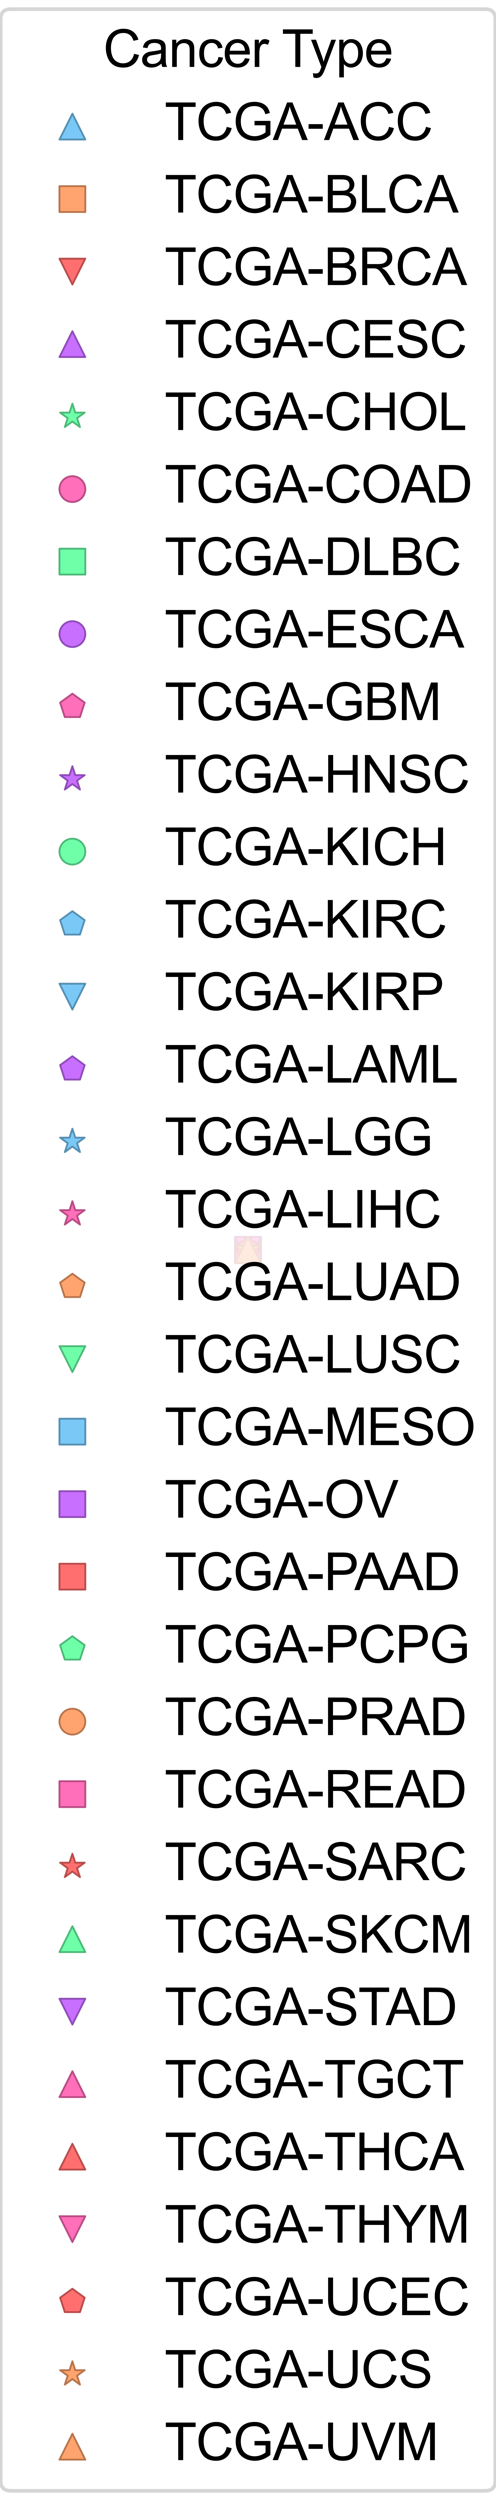 <?xml version="1.0" encoding="utf-8" standalone="no"?>
<!DOCTYPE svg PUBLIC "-//W3C//DTD SVG 1.1//EN"
  "http://www.w3.org/Graphics/SVG/1.1/DTD/svg11.dtd">
<svg xmlns:xlink="http://www.w3.org/1999/xlink" width="135.54pt" height="682.84pt" viewBox="0 0 135.54 682.84" xmlns="http://www.w3.org/2000/svg" version="1.1">
 <defs>
  <style type="text/css">*{stroke-linejoin: round; stroke-linecap: butt}</style>
 </defs>
 <g id="figure_1">
  <g id="patch_1">
   <path d="M 0 682.84 
L 135.54 682.84 
L 135.54 0 
L 0 0 
z
" style="fill: #ffffff"/>
  </g>
  <g id="axes_1">
   <g id="PathCollection_1">
    <defs>
     <path id="m9904e39151" d="M 0 -3.536 
L -3.536 3.536 
L 3.536 3.536 
z
" style="stroke: #4c88ab; stroke-opacity: 0.9; stroke-width: 0.5"/>
    </defs>
    <g clip-path="url(#p335a14876d)">
     <use xlink:href="#m9904e39151" x="67.77" y="341.42" style="fill: #6cc2f5; fill-opacity: 0.9; stroke: #4c88ab; stroke-opacity: 0.9; stroke-width: 0.5"/>
    </g>
   </g>
   <g id="PathCollection_2">
    <defs>
     <path id="m75017f8d80" d="M -3.536 3.536 
L 3.536 3.536 
L 3.536 -3.536 
L -3.536 -3.536 
z
" style="stroke: #b26c43; stroke-opacity: 0.9; stroke-width: 0.5"/>
    </defs>
    <g clip-path="url(#p335a14876d)">
     <use xlink:href="#m75017f8d80" x="67.77" y="341.42" style="fill: #ff9a60; fill-opacity: 0.9; stroke: #b26c43; stroke-opacity: 0.9; stroke-width: 0.5"/>
    </g>
   </g>
   <g id="PathCollection_3">
    <defs>
     <path id="mb56d1102a4" d="M -0 3.536 
L 3.536 -3.536 
L -3.536 -3.536 
z
" style="stroke: #b24343; stroke-opacity: 0.9; stroke-width: 0.5"/>
    </defs>
    <g clip-path="url(#p335a14876d)">
     <use xlink:href="#mb56d1102a4" x="67.77" y="341.42" style="fill: #ff6060; fill-opacity: 0.9; stroke: #b24343; stroke-opacity: 0.9; stroke-width: 0.5"/>
    </g>
   </g>
   <g id="PathCollection_4">
    <defs>
     <path id="m87b62f3490" d="M 0 -3.536 
L -3.536 3.536 
L 3.536 3.536 
z
" style="stroke: #8843b2; stroke-opacity: 0.9; stroke-width: 0.5"/>
    </defs>
    <g clip-path="url(#p335a14876d)">
     <use xlink:href="#m87b62f3490" x="67.77" y="341.42" style="fill: #c260ff; fill-opacity: 0.9; stroke: #8843b2; stroke-opacity: 0.9; stroke-width: 0.5"/>
    </g>
   </g>
   <g id="PathCollection_5">
    <defs>
     <path id="m31a68a1b44" d="M 0 -3.536 
L -0.794 -1.093 
L -3.362 -1.093 
L -1.284 0.417 
L -2.078 2.86 
L -0 1.35 
L 2.078 2.86 
L 1.284 0.417 
L 3.362 -1.093 
L 0.794 -1.093 
z
" style="stroke: #43b270; stroke-opacity: 0.9; stroke-width: 0.5"/>
    </defs>
    <g clip-path="url(#p335a14876d)">
     <use xlink:href="#m31a68a1b44" x="67.77" y="341.42" style="fill: #60ffa0; fill-opacity: 0.9; stroke: #43b270; stroke-opacity: 0.9; stroke-width: 0.5"/>
    </g>
   </g>
   <g id="PathCollection_6">
    <defs>
     <path id="m2353d85264" d="M 0 3.536 
C 0.938 3.536 1.837 3.163 2.5 2.5 
C 3.163 1.837 3.536 0.938 3.536 0 
C 3.536 -0.938 3.163 -1.837 2.5 -2.5 
C 1.837 -3.163 0.938 -3.536 0 -3.536 
C -0.938 -3.536 -1.837 -3.163 -2.5 -2.5 
C -3.163 -1.837 -3.536 -0.938 -3.536 0 
C -3.536 0.938 -3.163 1.837 -2.5 2.5 
C -1.837 3.163 -0.938 3.536 0 3.536 
z
" style="stroke: #b2437d; stroke-opacity: 0.9; stroke-width: 0.5"/>
    </defs>
    <g clip-path="url(#p335a14876d)">
     <use xlink:href="#m2353d85264" x="67.77" y="341.42" style="fill: #ff60b3; fill-opacity: 0.9; stroke: #b2437d; stroke-opacity: 0.9; stroke-width: 0.5"/>
    </g>
   </g>
   <g id="PathCollection_7">
    <defs>
     <path id="mbb5ae48ee0" d="M -3.536 3.536 
L 3.536 3.536 
L 3.536 -3.536 
L -3.536 -3.536 
z
" style="stroke: #43b270; stroke-opacity: 0.9; stroke-width: 0.5"/>
    </defs>
    <g clip-path="url(#p335a14876d)">
     <use xlink:href="#mbb5ae48ee0" x="67.77" y="341.42" style="fill: #60ffa0; fill-opacity: 0.9; stroke: #43b270; stroke-opacity: 0.9; stroke-width: 0.5"/>
    </g>
   </g>
   <g id="PathCollection_8">
    <defs>
     <path id="m109e5e3f60" d="M 0 3.536 
C 0.938 3.536 1.837 3.163 2.5 2.5 
C 3.163 1.837 3.536 0.938 3.536 0 
C 3.536 -0.938 3.163 -1.837 2.5 -2.5 
C 1.837 -3.163 0.938 -3.536 0 -3.536 
C -0.938 -3.536 -1.837 -3.163 -2.5 -2.5 
C -3.163 -1.837 -3.536 -0.938 -3.536 0 
C -3.536 0.938 -3.163 1.837 -2.5 2.5 
C -1.837 3.163 -0.938 3.536 0 3.536 
z
" style="stroke: #8843b2; stroke-opacity: 0.9; stroke-width: 0.5"/>
    </defs>
    <g clip-path="url(#p335a14876d)">
     <use xlink:href="#m109e5e3f60" x="67.77" y="341.42" style="fill: #c260ff; fill-opacity: 0.9; stroke: #8843b2; stroke-opacity: 0.9; stroke-width: 0.5"/>
    </g>
   </g>
   <g id="PathCollection_9">
    <defs>
     <path id="m452820823d" d="M 0 -3.536 
L -3.362 -1.093 
L -2.078 2.86 
L 2.078 2.86 
L 3.362 -1.093 
z
" style="stroke: #b2437d; stroke-opacity: 0.9; stroke-width: 0.5"/>
    </defs>
    <g clip-path="url(#p335a14876d)">
     <use xlink:href="#m452820823d" x="67.77" y="341.42" style="fill: #ff60b3; fill-opacity: 0.9; stroke: #b2437d; stroke-opacity: 0.9; stroke-width: 0.5"/>
    </g>
   </g>
   <g id="PathCollection_10">
    <defs>
     <path id="m331f567852" d="M 0 -3.536 
L -0.794 -1.093 
L -3.362 -1.093 
L -1.284 0.417 
L -2.078 2.86 
L -0 1.35 
L 2.078 2.86 
L 1.284 0.417 
L 3.362 -1.093 
L 0.794 -1.093 
z
" style="stroke: #8843b2; stroke-opacity: 0.9; stroke-width: 0.5"/>
    </defs>
    <g clip-path="url(#p335a14876d)">
     <use xlink:href="#m331f567852" x="67.77" y="341.42" style="fill: #c260ff; fill-opacity: 0.9; stroke: #8843b2; stroke-opacity: 0.9; stroke-width: 0.5"/>
    </g>
   </g>
   <g id="PathCollection_11">
    <defs>
     <path id="m2f1755d5da" d="M 0 3.536 
C 0.938 3.536 1.837 3.163 2.5 2.5 
C 3.163 1.837 3.536 0.938 3.536 0 
C 3.536 -0.938 3.163 -1.837 2.5 -2.5 
C 1.837 -3.163 0.938 -3.536 0 -3.536 
C -0.938 -3.536 -1.837 -3.163 -2.5 -2.5 
C -3.163 -1.837 -3.536 -0.938 -3.536 0 
C -3.536 0.938 -3.163 1.837 -2.5 2.5 
C -1.837 3.163 -0.938 3.536 0 3.536 
z
" style="stroke: #43b270; stroke-opacity: 0.9; stroke-width: 0.5"/>
    </defs>
    <g clip-path="url(#p335a14876d)">
     <use xlink:href="#m2f1755d5da" x="67.77" y="341.42" style="fill: #60ffa0; fill-opacity: 0.9; stroke: #43b270; stroke-opacity: 0.9; stroke-width: 0.5"/>
    </g>
   </g>
   <g id="PathCollection_12">
    <defs>
     <path id="m427a75e013" d="M 0 -3.536 
L -3.362 -1.093 
L -2.078 2.86 
L 2.078 2.86 
L 3.362 -1.093 
z
" style="stroke: #4c88ab; stroke-opacity: 0.9; stroke-width: 0.5"/>
    </defs>
    <g clip-path="url(#p335a14876d)">
     <use xlink:href="#m427a75e013" x="67.77" y="341.42" style="fill: #6cc2f5; fill-opacity: 0.9; stroke: #4c88ab; stroke-opacity: 0.9; stroke-width: 0.5"/>
    </g>
   </g>
   <g id="PathCollection_13">
    <defs>
     <path id="ma0da5f5761" d="M -0 3.536 
L 3.536 -3.536 
L -3.536 -3.536 
z
" style="stroke: #4c88ab; stroke-opacity: 0.9; stroke-width: 0.5"/>
    </defs>
    <g clip-path="url(#p335a14876d)">
     <use xlink:href="#ma0da5f5761" x="67.77" y="341.42" style="fill: #6cc2f5; fill-opacity: 0.9; stroke: #4c88ab; stroke-opacity: 0.9; stroke-width: 0.5"/>
    </g>
   </g>
   <g id="PathCollection_14">
    <defs>
     <path id="m9a07149bc9" d="M 0 -3.536 
L -3.362 -1.093 
L -2.078 2.86 
L 2.078 2.86 
L 3.362 -1.093 
z
" style="stroke: #8843b2; stroke-opacity: 0.9; stroke-width: 0.5"/>
    </defs>
    <g clip-path="url(#p335a14876d)">
     <use xlink:href="#m9a07149bc9" x="67.77" y="341.42" style="fill: #c260ff; fill-opacity: 0.9; stroke: #8843b2; stroke-opacity: 0.9; stroke-width: 0.5"/>
    </g>
   </g>
   <g id="PathCollection_15">
    <defs>
     <path id="m095a49536c" d="M 0 -3.536 
L -0.794 -1.093 
L -3.362 -1.093 
L -1.284 0.417 
L -2.078 2.86 
L -0 1.35 
L 2.078 2.86 
L 1.284 0.417 
L 3.362 -1.093 
L 0.794 -1.093 
z
" style="stroke: #4c88ab; stroke-opacity: 0.9; stroke-width: 0.5"/>
    </defs>
    <g clip-path="url(#p335a14876d)">
     <use xlink:href="#m095a49536c" x="67.77" y="341.42" style="fill: #6cc2f5; fill-opacity: 0.9; stroke: #4c88ab; stroke-opacity: 0.9; stroke-width: 0.5"/>
    </g>
   </g>
   <g id="PathCollection_16">
    <defs>
     <path id="mb356883722" d="M 0 -3.536 
L -0.794 -1.093 
L -3.362 -1.093 
L -1.284 0.417 
L -2.078 2.86 
L -0 1.35 
L 2.078 2.86 
L 1.284 0.417 
L 3.362 -1.093 
L 0.794 -1.093 
z
" style="stroke: #b2437d; stroke-opacity: 0.9; stroke-width: 0.5"/>
    </defs>
    <g clip-path="url(#p335a14876d)">
     <use xlink:href="#mb356883722" x="67.77" y="341.42" style="fill: #ff60b3; fill-opacity: 0.9; stroke: #b2437d; stroke-opacity: 0.9; stroke-width: 0.5"/>
    </g>
   </g>
   <g id="PathCollection_17">
    <defs>
     <path id="m6410e12fbf" d="M 0 -3.536 
L -3.362 -1.093 
L -2.078 2.86 
L 2.078 2.86 
L 3.362 -1.093 
z
" style="stroke: #b26c43; stroke-opacity: 0.9; stroke-width: 0.5"/>
    </defs>
    <g clip-path="url(#p335a14876d)">
     <use xlink:href="#m6410e12fbf" x="67.77" y="341.42" style="fill: #ff9a60; fill-opacity: 0.9; stroke: #b26c43; stroke-opacity: 0.9; stroke-width: 0.5"/>
    </g>
   </g>
   <g id="PathCollection_18">
    <defs>
     <path id="me318d0d488" d="M -0 3.536 
L 3.536 -3.536 
L -3.536 -3.536 
z
" style="stroke: #43b270; stroke-opacity: 0.9; stroke-width: 0.5"/>
    </defs>
    <g clip-path="url(#p335a14876d)">
     <use xlink:href="#me318d0d488" x="67.77" y="341.42" style="fill: #60ffa0; fill-opacity: 0.9; stroke: #43b270; stroke-opacity: 0.9; stroke-width: 0.5"/>
    </g>
   </g>
   <g id="PathCollection_19">
    <defs>
     <path id="medfd73e224" d="M -3.536 3.536 
L 3.536 3.536 
L 3.536 -3.536 
L -3.536 -3.536 
z
" style="stroke: #4c88ab; stroke-opacity: 0.9; stroke-width: 0.5"/>
    </defs>
    <g clip-path="url(#p335a14876d)">
     <use xlink:href="#medfd73e224" x="67.77" y="341.42" style="fill: #6cc2f5; fill-opacity: 0.9; stroke: #4c88ab; stroke-opacity: 0.9; stroke-width: 0.5"/>
    </g>
   </g>
   <g id="PathCollection_20">
    <defs>
     <path id="m550b8d6c0c" d="M -3.536 3.536 
L 3.536 3.536 
L 3.536 -3.536 
L -3.536 -3.536 
z
" style="stroke: #8843b2; stroke-opacity: 0.9; stroke-width: 0.5"/>
    </defs>
    <g clip-path="url(#p335a14876d)">
     <use xlink:href="#m550b8d6c0c" x="67.77" y="341.42" style="fill: #c260ff; fill-opacity: 0.9; stroke: #8843b2; stroke-opacity: 0.9; stroke-width: 0.5"/>
    </g>
   </g>
   <g id="PathCollection_21">
    <defs>
     <path id="m94ee250831" d="M -3.536 3.536 
L 3.536 3.536 
L 3.536 -3.536 
L -3.536 -3.536 
z
" style="stroke: #b24343; stroke-opacity: 0.9; stroke-width: 0.5"/>
    </defs>
    <g clip-path="url(#p335a14876d)">
     <use xlink:href="#m94ee250831" x="67.77" y="341.42" style="fill: #ff6060; fill-opacity: 0.9; stroke: #b24343; stroke-opacity: 0.9; stroke-width: 0.5"/>
    </g>
   </g>
   <g id="PathCollection_22">
    <defs>
     <path id="m5a3ed8185e" d="M 0 -3.536 
L -3.362 -1.093 
L -2.078 2.86 
L 2.078 2.86 
L 3.362 -1.093 
z
" style="stroke: #43b270; stroke-opacity: 0.9; stroke-width: 0.5"/>
    </defs>
    <g clip-path="url(#p335a14876d)">
     <use xlink:href="#m5a3ed8185e" x="67.77" y="341.42" style="fill: #60ffa0; fill-opacity: 0.9; stroke: #43b270; stroke-opacity: 0.9; stroke-width: 0.5"/>
    </g>
   </g>
   <g id="PathCollection_23">
    <defs>
     <path id="m8ea4bbd637" d="M 0 3.536 
C 0.938 3.536 1.837 3.163 2.5 2.5 
C 3.163 1.837 3.536 0.938 3.536 0 
C 3.536 -0.938 3.163 -1.837 2.5 -2.5 
C 1.837 -3.163 0.938 -3.536 0 -3.536 
C -0.938 -3.536 -1.837 -3.163 -2.5 -2.5 
C -3.163 -1.837 -3.536 -0.938 -3.536 0 
C -3.536 0.938 -3.163 1.837 -2.5 2.5 
C -1.837 3.163 -0.938 3.536 0 3.536 
z
" style="stroke: #b26c43; stroke-opacity: 0.9; stroke-width: 0.5"/>
    </defs>
    <g clip-path="url(#p335a14876d)">
     <use xlink:href="#m8ea4bbd637" x="67.77" y="341.42" style="fill: #ff9a60; fill-opacity: 0.9; stroke: #b26c43; stroke-opacity: 0.9; stroke-width: 0.5"/>
    </g>
   </g>
   <g id="PathCollection_24">
    <defs>
     <path id="ma662d88e49" d="M -3.536 3.536 
L 3.536 3.536 
L 3.536 -3.536 
L -3.536 -3.536 
z
" style="stroke: #b2437d; stroke-opacity: 0.9; stroke-width: 0.5"/>
    </defs>
    <g clip-path="url(#p335a14876d)">
     <use xlink:href="#ma662d88e49" x="67.77" y="341.42" style="fill: #ff60b3; fill-opacity: 0.9; stroke: #b2437d; stroke-opacity: 0.9; stroke-width: 0.5"/>
    </g>
   </g>
   <g id="PathCollection_25">
    <defs>
     <path id="mfe8235c4d0" d="M 0 -3.536 
L -0.794 -1.093 
L -3.362 -1.093 
L -1.284 0.417 
L -2.078 2.86 
L -0 1.35 
L 2.078 2.86 
L 1.284 0.417 
L 3.362 -1.093 
L 0.794 -1.093 
z
" style="stroke: #b24343; stroke-opacity: 0.9; stroke-width: 0.5"/>
    </defs>
    <g clip-path="url(#p335a14876d)">
     <use xlink:href="#mfe8235c4d0" x="67.77" y="341.42" style="fill: #ff6060; fill-opacity: 0.9; stroke: #b24343; stroke-opacity: 0.9; stroke-width: 0.5"/>
    </g>
   </g>
   <g id="PathCollection_26">
    <defs>
     <path id="mce12422131" d="M 0 -3.536 
L -3.536 3.536 
L 3.536 3.536 
z
" style="stroke: #43b270; stroke-opacity: 0.9; stroke-width: 0.5"/>
    </defs>
    <g clip-path="url(#p335a14876d)">
     <use xlink:href="#mce12422131" x="67.77" y="341.42" style="fill: #60ffa0; fill-opacity: 0.9; stroke: #43b270; stroke-opacity: 0.9; stroke-width: 0.5"/>
    </g>
   </g>
   <g id="PathCollection_27">
    <defs>
     <path id="mb2a18ab5ba" d="M -0 3.536 
L 3.536 -3.536 
L -3.536 -3.536 
z
" style="stroke: #8843b2; stroke-opacity: 0.9; stroke-width: 0.5"/>
    </defs>
    <g clip-path="url(#p335a14876d)">
     <use xlink:href="#mb2a18ab5ba" x="67.77" y="341.42" style="fill: #c260ff; fill-opacity: 0.9; stroke: #8843b2; stroke-opacity: 0.9; stroke-width: 0.5"/>
    </g>
   </g>
   <g id="PathCollection_28">
    <defs>
     <path id="m21ee03183e" d="M 0 -3.536 
L -3.536 3.536 
L 3.536 3.536 
z
" style="stroke: #b2437d; stroke-opacity: 0.9; stroke-width: 0.5"/>
    </defs>
    <g clip-path="url(#p335a14876d)">
     <use xlink:href="#m21ee03183e" x="67.77" y="341.42" style="fill: #ff60b3; fill-opacity: 0.9; stroke: #b2437d; stroke-opacity: 0.9; stroke-width: 0.5"/>
    </g>
   </g>
   <g id="PathCollection_29">
    <defs>
     <path id="m3213c21ce1" d="M 0 -3.536 
L -3.536 3.536 
L 3.536 3.536 
z
" style="stroke: #b24343; stroke-opacity: 0.9; stroke-width: 0.5"/>
    </defs>
    <g clip-path="url(#p335a14876d)">
     <use xlink:href="#m3213c21ce1" x="67.77" y="341.42" style="fill: #ff6060; fill-opacity: 0.9; stroke: #b24343; stroke-opacity: 0.9; stroke-width: 0.5"/>
    </g>
   </g>
   <g id="PathCollection_30">
    <defs>
     <path id="mbb5f8a5fe7" d="M -0 3.536 
L 3.536 -3.536 
L -3.536 -3.536 
z
" style="stroke: #b2437d; stroke-opacity: 0.9; stroke-width: 0.5"/>
    </defs>
    <g clip-path="url(#p335a14876d)">
     <use xlink:href="#mbb5f8a5fe7" x="67.77" y="341.42" style="fill: #ff60b3; fill-opacity: 0.9; stroke: #b2437d; stroke-opacity: 0.9; stroke-width: 0.5"/>
    </g>
   </g>
   <g id="PathCollection_31">
    <defs>
     <path id="m264505cf90" d="M 0 -3.536 
L -3.362 -1.093 
L -2.078 2.86 
L 2.078 2.86 
L 3.362 -1.093 
z
" style="stroke: #b24343; stroke-opacity: 0.9; stroke-width: 0.5"/>
    </defs>
    <g clip-path="url(#p335a14876d)">
     <use xlink:href="#m264505cf90" x="67.77" y="341.42" style="fill: #ff6060; fill-opacity: 0.9; stroke: #b24343; stroke-opacity: 0.9; stroke-width: 0.5"/>
    </g>
   </g>
   <g id="PathCollection_32">
    <defs>
     <path id="mb06c063c5c" d="M 0 -3.536 
L -0.794 -1.093 
L -3.362 -1.093 
L -1.284 0.417 
L -2.078 2.86 
L -0 1.35 
L 2.078 2.86 
L 1.284 0.417 
L 3.362 -1.093 
L 0.794 -1.093 
z
" style="stroke: #b26c43; stroke-opacity: 0.9; stroke-width: 0.5"/>
    </defs>
    <g clip-path="url(#p335a14876d)">
     <use xlink:href="#mb06c063c5c" x="67.77" y="341.42" style="fill: #ff9a60; fill-opacity: 0.9; stroke: #b26c43; stroke-opacity: 0.9; stroke-width: 0.5"/>
    </g>
   </g>
   <g id="PathCollection_33">
    <defs>
     <path id="m3f136ff8bb" d="M 0 -3.536 
L -3.536 3.536 
L 3.536 3.536 
z
" style="stroke: #b26c43; stroke-opacity: 0.9; stroke-width: 0.5"/>
    </defs>
    <g clip-path="url(#p335a14876d)">
     <use xlink:href="#m3f136ff8bb" x="67.77" y="341.42" style="fill: #ff9a60; fill-opacity: 0.9; stroke: #b26c43; stroke-opacity: 0.9; stroke-width: 0.5"/>
    </g>
   </g>
   <g id="legend_1">
    <g id="patch_2">
     <path d="M 2.981 680.346 
L 132.559 680.346 
Q 135.359 680.346 135.359 677.546 
L 135.359 5.294 
Q 135.359 2.494 132.559 2.494 
L 2.981 2.494 
Q 0.181 2.494 0.181 5.294 
L 0.181 677.546 
Q 0.181 680.346 2.981 680.346 
z
" style="fill: #ffffff; opacity: 0.8; stroke: #cccccc; stroke-linejoin: miter"/>
    </g>
    <g id="text_1">
     <!-- Cancer Type -->
     <g transform="translate(28.208 18.286) scale(0.14 -0.14)">
      <defs>
       <path id="ArialMT-43" d="M 3763 1606 
L 4369 1453 
Q 4178 706 3683 314 
Q 3188 -78 2472 -78 
Q 1731 -78 1267 223 
Q 803 525 561 1097 
Q 319 1669 319 2325 
Q 319 3041 592 3573 
Q 866 4106 1370 4382 
Q 1875 4659 2481 4659 
Q 3169 4659 3637 4309 
Q 4106 3959 4291 3325 
L 3694 3184 
Q 3534 3684 3231 3912 
Q 2928 4141 2469 4141 
Q 1941 4141 1586 3887 
Q 1231 3634 1087 3207 
Q 944 2781 944 2328 
Q 944 1744 1114 1308 
Q 1284 872 1643 656 
Q 2003 441 2422 441 
Q 2931 441 3284 734 
Q 3638 1028 3763 1606 
z
" transform="scale(0.016)"/>
       <path id="ArialMT-61" d="M 2588 409 
Q 2275 144 1986 34 
Q 1697 -75 1366 -75 
Q 819 -75 525 192 
Q 231 459 231 875 
Q 231 1119 342 1320 
Q 453 1522 633 1644 
Q 813 1766 1038 1828 
Q 1203 1872 1538 1913 
Q 2219 1994 2541 2106 
Q 2544 2222 2544 2253 
Q 2544 2597 2384 2738 
Q 2169 2928 1744 2928 
Q 1347 2928 1158 2789 
Q 969 2650 878 2297 
L 328 2372 
Q 403 2725 575 2942 
Q 747 3159 1072 3276 
Q 1397 3394 1825 3394 
Q 2250 3394 2515 3294 
Q 2781 3194 2906 3042 
Q 3031 2891 3081 2659 
Q 3109 2516 3109 2141 
L 3109 1391 
Q 3109 606 3145 398 
Q 3181 191 3288 0 
L 2700 0 
Q 2613 175 2588 409 
z
M 2541 1666 
Q 2234 1541 1622 1453 
Q 1275 1403 1131 1340 
Q 988 1278 909 1158 
Q 831 1038 831 891 
Q 831 666 1001 516 
Q 1172 366 1500 366 
Q 1825 366 2078 508 
Q 2331 650 2450 897 
Q 2541 1088 2541 1459 
L 2541 1666 
z
" transform="scale(0.016)"/>
       <path id="ArialMT-6e" d="M 422 0 
L 422 3319 
L 928 3319 
L 928 2847 
Q 1294 3394 1984 3394 
Q 2284 3394 2536 3286 
Q 2788 3178 2913 3003 
Q 3038 2828 3088 2588 
Q 3119 2431 3119 2041 
L 3119 0 
L 2556 0 
L 2556 2019 
Q 2556 2363 2490 2533 
Q 2425 2703 2258 2804 
Q 2091 2906 1866 2906 
Q 1506 2906 1245 2678 
Q 984 2450 984 1813 
L 984 0 
L 422 0 
z
" transform="scale(0.016)"/>
       <path id="ArialMT-63" d="M 2588 1216 
L 3141 1144 
Q 3050 572 2676 248 
Q 2303 -75 1759 -75 
Q 1078 -75 664 370 
Q 250 816 250 1647 
Q 250 2184 428 2587 
Q 606 2991 970 3192 
Q 1334 3394 1763 3394 
Q 2303 3394 2647 3120 
Q 2991 2847 3088 2344 
L 2541 2259 
Q 2463 2594 2264 2762 
Q 2066 2931 1784 2931 
Q 1359 2931 1093 2626 
Q 828 2322 828 1663 
Q 828 994 1084 691 
Q 1341 388 1753 388 
Q 2084 388 2306 591 
Q 2528 794 2588 1216 
z
" transform="scale(0.016)"/>
       <path id="ArialMT-65" d="M 2694 1069 
L 3275 997 
Q 3138 488 2766 206 
Q 2394 -75 1816 -75 
Q 1088 -75 661 373 
Q 234 822 234 1631 
Q 234 2469 665 2931 
Q 1097 3394 1784 3394 
Q 2450 3394 2872 2941 
Q 3294 2488 3294 1666 
Q 3294 1616 3291 1516 
L 816 1516 
Q 847 969 1125 678 
Q 1403 388 1819 388 
Q 2128 388 2347 550 
Q 2566 713 2694 1069 
z
M 847 1978 
L 2700 1978 
Q 2663 2397 2488 2606 
Q 2219 2931 1791 2931 
Q 1403 2931 1139 2672 
Q 875 2413 847 1978 
z
" transform="scale(0.016)"/>
       <path id="ArialMT-72" d="M 416 0 
L 416 3319 
L 922 3319 
L 922 2816 
Q 1116 3169 1280 3281 
Q 1444 3394 1641 3394 
Q 1925 3394 2219 3213 
L 2025 2691 
Q 1819 2813 1613 2813 
Q 1428 2813 1281 2702 
Q 1134 2591 1072 2394 
Q 978 2094 978 1738 
L 978 0 
L 416 0 
z
" transform="scale(0.016)"/>
       <path id="ArialMT-20" transform="scale(0.016)"/>
       <path id="ArialMT-54" d="M 1659 0 
L 1659 4041 
L 150 4041 
L 150 4581 
L 3781 4581 
L 3781 4041 
L 2266 4041 
L 2266 0 
L 1659 0 
z
" transform="scale(0.016)"/>
       <path id="ArialMT-79" d="M 397 -1278 
L 334 -750 
Q 519 -800 656 -800 
Q 844 -800 956 -737 
Q 1069 -675 1141 -563 
Q 1194 -478 1313 -144 
Q 1328 -97 1363 -6 
L 103 3319 
L 709 3319 
L 1400 1397 
Q 1534 1031 1641 628 
Q 1738 1016 1872 1384 
L 2581 3319 
L 3144 3319 
L 1881 -56 
Q 1678 -603 1566 -809 
Q 1416 -1088 1222 -1217 
Q 1028 -1347 759 -1347 
Q 597 -1347 397 -1278 
z
" transform="scale(0.016)"/>
       <path id="ArialMT-70" d="M 422 -1272 
L 422 3319 
L 934 3319 
L 934 2888 
Q 1116 3141 1344 3267 
Q 1572 3394 1897 3394 
Q 2322 3394 2647 3175 
Q 2972 2956 3137 2557 
Q 3303 2159 3303 1684 
Q 3303 1175 3120 767 
Q 2938 359 2589 142 
Q 2241 -75 1856 -75 
Q 1575 -75 1351 44 
Q 1128 163 984 344 
L 984 -1272 
L 422 -1272 
z
M 931 1641 
Q 931 1000 1190 694 
Q 1450 388 1819 388 
Q 2194 388 2461 705 
Q 2728 1022 2728 1688 
Q 2728 2322 2467 2637 
Q 2206 2953 1844 2953 
Q 1484 2953 1207 2617 
Q 931 2281 931 1641 
z
" transform="scale(0.016)"/>
      </defs>
      <use xlink:href="#ArialMT-43"/>
      <use xlink:href="#ArialMT-61" transform="translate(72.217 0)"/>
      <use xlink:href="#ArialMT-6e" transform="translate(127.832 0)"/>
      <use xlink:href="#ArialMT-63" transform="translate(183.447 0)"/>
      <use xlink:href="#ArialMT-65" transform="translate(233.447 0)"/>
      <use xlink:href="#ArialMT-72" transform="translate(289.062 0)"/>
      <use xlink:href="#ArialMT-20" transform="translate(322.363 0)"/>
      <use xlink:href="#ArialMT-54" transform="translate(348.396 0)"/>
      <use xlink:href="#ArialMT-79" transform="translate(403.98 0)"/>
      <use xlink:href="#ArialMT-70" transform="translate(453.98 0)"/>
      <use xlink:href="#ArialMT-65" transform="translate(509.596 0)"/>
     </g>
    </g>
    <g id="PathCollection_34">
     <g>
      <use xlink:href="#m9904e39151" x="19.781" y="34.578" style="fill: #6cc2f5; fill-opacity: 0.9; stroke: #4c88ab; stroke-opacity: 0.9; stroke-width: 0.5"/>
     </g>
    </g>
    <g id="text_2">
     <!-- TCGA-ACC -->
     <g transform="translate(44.981 38.253) scale(0.14 -0.14)">
      <defs>
       <path id="ArialMT-47" d="M 2638 1797 
L 2638 2334 
L 4578 2338 
L 4578 638 
Q 4131 281 3656 101 
Q 3181 -78 2681 -78 
Q 2006 -78 1454 211 
Q 903 500 622 1047 
Q 341 1594 341 2269 
Q 341 2938 620 3517 
Q 900 4097 1425 4378 
Q 1950 4659 2634 4659 
Q 3131 4659 3532 4498 
Q 3934 4338 4162 4050 
Q 4391 3763 4509 3300 
L 3963 3150 
Q 3859 3500 3706 3700 
Q 3553 3900 3268 4020 
Q 2984 4141 2638 4141 
Q 2222 4141 1919 4014 
Q 1616 3888 1430 3681 
Q 1244 3475 1141 3228 
Q 966 2803 966 2306 
Q 966 1694 1177 1281 
Q 1388 869 1791 669 
Q 2194 469 2647 469 
Q 3041 469 3416 620 
Q 3791 772 3984 944 
L 3984 1797 
L 2638 1797 
z
" transform="scale(0.016)"/>
       <path id="ArialMT-41" d="M -9 0 
L 1750 4581 
L 2403 4581 
L 4278 0 
L 3588 0 
L 3053 1388 
L 1138 1388 
L 634 0 
L -9 0 
z
M 1313 1881 
L 2866 1881 
L 2388 3150 
Q 2169 3728 2063 4100 
Q 1975 3659 1816 3225 
L 1313 1881 
z
" transform="scale(0.016)"/>
       <path id="ArialMT-2d" d="M 203 1375 
L 203 1941 
L 1931 1941 
L 1931 1375 
L 203 1375 
z
" transform="scale(0.016)"/>
      </defs>
      <use xlink:href="#ArialMT-54"/>
      <use xlink:href="#ArialMT-43" transform="translate(61.084 0)"/>
      <use xlink:href="#ArialMT-47" transform="translate(133.301 0)"/>
      <use xlink:href="#ArialMT-41" transform="translate(211.084 0)"/>
      <use xlink:href="#ArialMT-2d" transform="translate(277.783 0)"/>
      <use xlink:href="#ArialMT-41" transform="translate(311.084 0)"/>
      <use xlink:href="#ArialMT-43" transform="translate(377.783 0)"/>
      <use xlink:href="#ArialMT-43" transform="translate(450 0)"/>
     </g>
    </g>
    <g id="PathCollection_35">
     <g>
      <use xlink:href="#m75017f8d80" x="19.781" y="54.382" style="fill: #ff9a60; fill-opacity: 0.9; stroke: #b26c43; stroke-opacity: 0.9; stroke-width: 0.5"/>
     </g>
    </g>
    <g id="text_3">
     <!-- TCGA-BLCA -->
     <g transform="translate(44.981 58.057) scale(0.14 -0.14)">
      <defs>
       <path id="ArialMT-42" d="M 469 0 
L 469 4581 
L 2188 4581 
Q 2713 4581 3030 4442 
Q 3347 4303 3526 4014 
Q 3706 3725 3706 3409 
Q 3706 3116 3547 2856 
Q 3388 2597 3066 2438 
Q 3481 2316 3704 2022 
Q 3928 1728 3928 1328 
Q 3928 1006 3792 729 
Q 3656 453 3456 303 
Q 3256 153 2954 76 
Q 2653 0 2216 0 
L 469 0 
z
M 1075 2656 
L 2066 2656 
Q 2469 2656 2644 2709 
Q 2875 2778 2992 2937 
Q 3109 3097 3109 3338 
Q 3109 3566 3000 3739 
Q 2891 3913 2687 3977 
Q 2484 4041 1991 4041 
L 1075 4041 
L 1075 2656 
z
M 1075 541 
L 2216 541 
Q 2509 541 2628 563 
Q 2838 600 2978 687 
Q 3119 775 3209 942 
Q 3300 1109 3300 1328 
Q 3300 1584 3169 1773 
Q 3038 1963 2805 2039 
Q 2572 2116 2134 2116 
L 1075 2116 
L 1075 541 
z
" transform="scale(0.016)"/>
       <path id="ArialMT-4c" d="M 469 0 
L 469 4581 
L 1075 4581 
L 1075 541 
L 3331 541 
L 3331 0 
L 469 0 
z
" transform="scale(0.016)"/>
      </defs>
      <use xlink:href="#ArialMT-54"/>
      <use xlink:href="#ArialMT-43" transform="translate(61.084 0)"/>
      <use xlink:href="#ArialMT-47" transform="translate(133.301 0)"/>
      <use xlink:href="#ArialMT-41" transform="translate(211.084 0)"/>
      <use xlink:href="#ArialMT-2d" transform="translate(277.783 0)"/>
      <use xlink:href="#ArialMT-42" transform="translate(311.084 0)"/>
      <use xlink:href="#ArialMT-4c" transform="translate(377.783 0)"/>
      <use xlink:href="#ArialMT-43" transform="translate(433.398 0)"/>
      <use xlink:href="#ArialMT-41" transform="translate(505.615 0)"/>
     </g>
    </g>
    <g id="PathCollection_36">
     <g>
      <use xlink:href="#mb56d1102a4" x="19.781" y="74.185" style="fill: #ff6060; fill-opacity: 0.9; stroke: #b24343; stroke-opacity: 0.9; stroke-width: 0.5"/>
     </g>
    </g>
    <g id="text_4">
     <!-- TCGA-BRCA -->
     <g transform="translate(44.981 77.86) scale(0.14 -0.14)">
      <defs>
       <path id="ArialMT-52" d="M 503 0 
L 503 4581 
L 2534 4581 
Q 3147 4581 3465 4457 
Q 3784 4334 3975 4021 
Q 4166 3709 4166 3331 
Q 4166 2844 3850 2509 
Q 3534 2175 2875 2084 
Q 3116 1969 3241 1856 
Q 3506 1613 3744 1247 
L 4541 0 
L 3778 0 
L 3172 953 
Q 2906 1366 2734 1584 
Q 2563 1803 2427 1890 
Q 2291 1978 2150 2013 
Q 2047 2034 1813 2034 
L 1109 2034 
L 1109 0 
L 503 0 
z
M 1109 2559 
L 2413 2559 
Q 2828 2559 3062 2645 
Q 3297 2731 3419 2920 
Q 3541 3109 3541 3331 
Q 3541 3656 3305 3865 
Q 3069 4075 2559 4075 
L 1109 4075 
L 1109 2559 
z
" transform="scale(0.016)"/>
      </defs>
      <use xlink:href="#ArialMT-54"/>
      <use xlink:href="#ArialMT-43" transform="translate(61.084 0)"/>
      <use xlink:href="#ArialMT-47" transform="translate(133.301 0)"/>
      <use xlink:href="#ArialMT-41" transform="translate(211.084 0)"/>
      <use xlink:href="#ArialMT-2d" transform="translate(277.783 0)"/>
      <use xlink:href="#ArialMT-42" transform="translate(311.084 0)"/>
      <use xlink:href="#ArialMT-52" transform="translate(377.783 0)"/>
      <use xlink:href="#ArialMT-43" transform="translate(450 0)"/>
      <use xlink:href="#ArialMT-41" transform="translate(522.217 0)"/>
     </g>
    </g>
    <g id="PathCollection_37">
     <g>
      <use xlink:href="#m87b62f3490" x="19.781" y="93.989" style="fill: #c260ff; fill-opacity: 0.9; stroke: #8843b2; stroke-opacity: 0.9; stroke-width: 0.5"/>
     </g>
    </g>
    <g id="text_5">
     <!-- TCGA-CESC -->
     <g transform="translate(44.981 97.664) scale(0.14 -0.14)">
      <defs>
       <path id="ArialMT-45" d="M 506 0 
L 506 4581 
L 3819 4581 
L 3819 4041 
L 1113 4041 
L 1113 2638 
L 3647 2638 
L 3647 2100 
L 1113 2100 
L 1113 541 
L 3925 541 
L 3925 0 
L 506 0 
z
" transform="scale(0.016)"/>
       <path id="ArialMT-53" d="M 288 1472 
L 859 1522 
Q 900 1178 1048 958 
Q 1197 738 1509 602 
Q 1822 466 2213 466 
Q 2559 466 2825 569 
Q 3091 672 3220 851 
Q 3350 1031 3350 1244 
Q 3350 1459 3225 1620 
Q 3100 1781 2813 1891 
Q 2628 1963 1997 2114 
Q 1366 2266 1113 2400 
Q 784 2572 623 2826 
Q 463 3081 463 3397 
Q 463 3744 659 4045 
Q 856 4347 1234 4503 
Q 1613 4659 2075 4659 
Q 2584 4659 2973 4495 
Q 3363 4331 3572 4012 
Q 3781 3694 3797 3291 
L 3216 3247 
Q 3169 3681 2898 3903 
Q 2628 4125 2100 4125 
Q 1550 4125 1298 3923 
Q 1047 3722 1047 3438 
Q 1047 3191 1225 3031 
Q 1400 2872 2139 2705 
Q 2878 2538 3153 2413 
Q 3553 2228 3743 1945 
Q 3934 1663 3934 1294 
Q 3934 928 3725 604 
Q 3516 281 3123 101 
Q 2731 -78 2241 -78 
Q 1619 -78 1198 103 
Q 778 284 539 648 
Q 300 1013 288 1472 
z
" transform="scale(0.016)"/>
      </defs>
      <use xlink:href="#ArialMT-54"/>
      <use xlink:href="#ArialMT-43" transform="translate(61.084 0)"/>
      <use xlink:href="#ArialMT-47" transform="translate(133.301 0)"/>
      <use xlink:href="#ArialMT-41" transform="translate(211.084 0)"/>
      <use xlink:href="#ArialMT-2d" transform="translate(277.783 0)"/>
      <use xlink:href="#ArialMT-43" transform="translate(311.084 0)"/>
      <use xlink:href="#ArialMT-45" transform="translate(383.301 0)"/>
      <use xlink:href="#ArialMT-53" transform="translate(450 0)"/>
      <use xlink:href="#ArialMT-43" transform="translate(516.699 0)"/>
     </g>
    </g>
    <g id="PathCollection_38">
     <g>
      <use xlink:href="#m31a68a1b44" x="19.781" y="113.792" style="fill: #60ffa0; fill-opacity: 0.9; stroke: #43b270; stroke-opacity: 0.9; stroke-width: 0.5"/>
     </g>
    </g>
    <g id="text_6">
     <!-- TCGA-CHOL -->
     <g transform="translate(44.981 117.467) scale(0.14 -0.14)">
      <defs>
       <path id="ArialMT-48" d="M 513 0 
L 513 4581 
L 1119 4581 
L 1119 2700 
L 3500 2700 
L 3500 4581 
L 4106 4581 
L 4106 0 
L 3500 0 
L 3500 2159 
L 1119 2159 
L 1119 0 
L 513 0 
z
" transform="scale(0.016)"/>
       <path id="ArialMT-4f" d="M 309 2231 
Q 309 3372 921 4017 
Q 1534 4663 2503 4663 
Q 3138 4663 3647 4359 
Q 4156 4056 4423 3514 
Q 4691 2972 4691 2284 
Q 4691 1588 4409 1038 
Q 4128 488 3612 205 
Q 3097 -78 2500 -78 
Q 1853 -78 1343 234 
Q 834 547 571 1087 
Q 309 1628 309 2231 
z
M 934 2222 
Q 934 1394 1379 917 
Q 1825 441 2497 441 
Q 3181 441 3623 922 
Q 4066 1403 4066 2288 
Q 4066 2847 3877 3264 
Q 3688 3681 3323 3911 
Q 2959 4141 2506 4141 
Q 1863 4141 1398 3698 
Q 934 3256 934 2222 
z
" transform="scale(0.016)"/>
      </defs>
      <use xlink:href="#ArialMT-54"/>
      <use xlink:href="#ArialMT-43" transform="translate(61.084 0)"/>
      <use xlink:href="#ArialMT-47" transform="translate(133.301 0)"/>
      <use xlink:href="#ArialMT-41" transform="translate(211.084 0)"/>
      <use xlink:href="#ArialMT-2d" transform="translate(277.783 0)"/>
      <use xlink:href="#ArialMT-43" transform="translate(311.084 0)"/>
      <use xlink:href="#ArialMT-48" transform="translate(383.301 0)"/>
      <use xlink:href="#ArialMT-4f" transform="translate(455.518 0)"/>
      <use xlink:href="#ArialMT-4c" transform="translate(533.301 0)"/>
     </g>
    </g>
    <g id="PathCollection_39">
     <g>
      <use xlink:href="#m2353d85264" x="19.781" y="133.595" style="fill: #ff60b3; fill-opacity: 0.9; stroke: #b2437d; stroke-opacity: 0.9; stroke-width: 0.5"/>
     </g>
    </g>
    <g id="text_7">
     <!-- TCGA-COAD -->
     <g transform="translate(44.981 137.27) scale(0.14 -0.14)">
      <defs>
       <path id="ArialMT-44" d="M 494 0 
L 494 4581 
L 2072 4581 
Q 2606 4581 2888 4516 
Q 3281 4425 3559 4188 
Q 3922 3881 4101 3404 
Q 4281 2928 4281 2316 
Q 4281 1794 4159 1391 
Q 4038 988 3847 723 
Q 3656 459 3429 307 
Q 3203 156 2883 78 
Q 2563 0 2147 0 
L 494 0 
z
M 1100 541 
L 2078 541 
Q 2531 541 2789 625 
Q 3047 709 3200 863 
Q 3416 1078 3536 1442 
Q 3656 1806 3656 2325 
Q 3656 3044 3420 3430 
Q 3184 3816 2847 3947 
Q 2603 4041 2063 4041 
L 1100 4041 
L 1100 541 
z
" transform="scale(0.016)"/>
      </defs>
      <use xlink:href="#ArialMT-54"/>
      <use xlink:href="#ArialMT-43" transform="translate(61.084 0)"/>
      <use xlink:href="#ArialMT-47" transform="translate(133.301 0)"/>
      <use xlink:href="#ArialMT-41" transform="translate(211.084 0)"/>
      <use xlink:href="#ArialMT-2d" transform="translate(277.783 0)"/>
      <use xlink:href="#ArialMT-43" transform="translate(311.084 0)"/>
      <use xlink:href="#ArialMT-4f" transform="translate(383.301 0)"/>
      <use xlink:href="#ArialMT-41" transform="translate(461.084 0)"/>
      <use xlink:href="#ArialMT-44" transform="translate(527.783 0)"/>
     </g>
    </g>
    <g id="PathCollection_40">
     <g>
      <use xlink:href="#mbb5ae48ee0" x="19.781" y="153.399" style="fill: #60ffa0; fill-opacity: 0.9; stroke: #43b270; stroke-opacity: 0.9; stroke-width: 0.5"/>
     </g>
    </g>
    <g id="text_8">
     <!-- TCGA-DLBC -->
     <g transform="translate(44.981 157.074) scale(0.14 -0.14)">
      <use xlink:href="#ArialMT-54"/>
      <use xlink:href="#ArialMT-43" transform="translate(61.084 0)"/>
      <use xlink:href="#ArialMT-47" transform="translate(133.301 0)"/>
      <use xlink:href="#ArialMT-41" transform="translate(211.084 0)"/>
      <use xlink:href="#ArialMT-2d" transform="translate(277.783 0)"/>
      <use xlink:href="#ArialMT-44" transform="translate(311.084 0)"/>
      <use xlink:href="#ArialMT-4c" transform="translate(383.301 0)"/>
      <use xlink:href="#ArialMT-42" transform="translate(438.916 0)"/>
      <use xlink:href="#ArialMT-43" transform="translate(505.615 0)"/>
     </g>
    </g>
    <g id="PathCollection_41">
     <g>
      <use xlink:href="#m109e5e3f60" x="19.781" y="173.202" style="fill: #c260ff; fill-opacity: 0.9; stroke: #8843b2; stroke-opacity: 0.9; stroke-width: 0.5"/>
     </g>
    </g>
    <g id="text_9">
     <!-- TCGA-ESCA -->
     <g transform="translate(44.981 176.877) scale(0.14 -0.14)">
      <use xlink:href="#ArialMT-54"/>
      <use xlink:href="#ArialMT-43" transform="translate(61.084 0)"/>
      <use xlink:href="#ArialMT-47" transform="translate(133.301 0)"/>
      <use xlink:href="#ArialMT-41" transform="translate(211.084 0)"/>
      <use xlink:href="#ArialMT-2d" transform="translate(277.783 0)"/>
      <use xlink:href="#ArialMT-45" transform="translate(311.084 0)"/>
      <use xlink:href="#ArialMT-53" transform="translate(377.783 0)"/>
      <use xlink:href="#ArialMT-43" transform="translate(444.482 0)"/>
      <use xlink:href="#ArialMT-41" transform="translate(516.699 0)"/>
     </g>
    </g>
    <g id="PathCollection_42">
     <g>
      <use xlink:href="#m452820823d" x="19.781" y="193.006" style="fill: #ff60b3; fill-opacity: 0.9; stroke: #b2437d; stroke-opacity: 0.9; stroke-width: 0.5"/>
     </g>
    </g>
    <g id="text_10">
     <!-- TCGA-GBM -->
     <g transform="translate(44.981 196.681) scale(0.14 -0.14)">
      <defs>
       <path id="ArialMT-4d" d="M 475 0 
L 475 4581 
L 1388 4581 
L 2472 1338 
Q 2622 884 2691 659 
Q 2769 909 2934 1394 
L 4031 4581 
L 4847 4581 
L 4847 0 
L 4263 0 
L 4263 3834 
L 2931 0 
L 2384 0 
L 1059 3900 
L 1059 0 
L 475 0 
z
" transform="scale(0.016)"/>
      </defs>
      <use xlink:href="#ArialMT-54"/>
      <use xlink:href="#ArialMT-43" transform="translate(61.084 0)"/>
      <use xlink:href="#ArialMT-47" transform="translate(133.301 0)"/>
      <use xlink:href="#ArialMT-41" transform="translate(211.084 0)"/>
      <use xlink:href="#ArialMT-2d" transform="translate(277.783 0)"/>
      <use xlink:href="#ArialMT-47" transform="translate(311.084 0)"/>
      <use xlink:href="#ArialMT-42" transform="translate(388.867 0)"/>
      <use xlink:href="#ArialMT-4d" transform="translate(455.566 0)"/>
     </g>
    </g>
    <g id="PathCollection_43">
     <g>
      <use xlink:href="#m331f567852" x="19.781" y="212.809" style="fill: #c260ff; fill-opacity: 0.9; stroke: #8843b2; stroke-opacity: 0.9; stroke-width: 0.5"/>
     </g>
    </g>
    <g id="text_11">
     <!-- TCGA-HNSC -->
     <g transform="translate(44.981 216.484) scale(0.14 -0.14)">
      <defs>
       <path id="ArialMT-4e" d="M 488 0 
L 488 4581 
L 1109 4581 
L 3516 984 
L 3516 4581 
L 4097 4581 
L 4097 0 
L 3475 0 
L 1069 3600 
L 1069 0 
L 488 0 
z
" transform="scale(0.016)"/>
      </defs>
      <use xlink:href="#ArialMT-54"/>
      <use xlink:href="#ArialMT-43" transform="translate(61.084 0)"/>
      <use xlink:href="#ArialMT-47" transform="translate(133.301 0)"/>
      <use xlink:href="#ArialMT-41" transform="translate(211.084 0)"/>
      <use xlink:href="#ArialMT-2d" transform="translate(277.783 0)"/>
      <use xlink:href="#ArialMT-48" transform="translate(311.084 0)"/>
      <use xlink:href="#ArialMT-4e" transform="translate(383.301 0)"/>
      <use xlink:href="#ArialMT-53" transform="translate(455.518 0)"/>
      <use xlink:href="#ArialMT-43" transform="translate(522.217 0)"/>
     </g>
    </g>
    <g id="PathCollection_44">
     <g>
      <use xlink:href="#m2f1755d5da" x="19.781" y="232.613" style="fill: #60ffa0; fill-opacity: 0.9; stroke: #43b270; stroke-opacity: 0.9; stroke-width: 0.5"/>
     </g>
    </g>
    <g id="text_12">
     <!-- TCGA-KICH -->
     <g transform="translate(44.981 236.288) scale(0.14 -0.14)">
      <defs>
       <path id="ArialMT-4b" d="M 469 0 
L 469 4581 
L 1075 4581 
L 1075 2309 
L 3350 4581 
L 4172 4581 
L 2250 2725 
L 4256 0 
L 3456 0 
L 1825 2319 
L 1075 1588 
L 1075 0 
L 469 0 
z
" transform="scale(0.016)"/>
       <path id="ArialMT-49" d="M 597 0 
L 597 4581 
L 1203 4581 
L 1203 0 
L 597 0 
z
" transform="scale(0.016)"/>
      </defs>
      <use xlink:href="#ArialMT-54"/>
      <use xlink:href="#ArialMT-43" transform="translate(61.084 0)"/>
      <use xlink:href="#ArialMT-47" transform="translate(133.301 0)"/>
      <use xlink:href="#ArialMT-41" transform="translate(211.084 0)"/>
      <use xlink:href="#ArialMT-2d" transform="translate(277.783 0)"/>
      <use xlink:href="#ArialMT-4b" transform="translate(311.084 0)"/>
      <use xlink:href="#ArialMT-49" transform="translate(377.783 0)"/>
      <use xlink:href="#ArialMT-43" transform="translate(405.566 0)"/>
      <use xlink:href="#ArialMT-48" transform="translate(477.783 0)"/>
     </g>
    </g>
    <g id="PathCollection_45">
     <g>
      <use xlink:href="#m427a75e013" x="19.781" y="252.416" style="fill: #6cc2f5; fill-opacity: 0.9; stroke: #4c88ab; stroke-opacity: 0.9; stroke-width: 0.5"/>
     </g>
    </g>
    <g id="text_13">
     <!-- TCGA-KIRC -->
     <g transform="translate(44.981 256.091) scale(0.14 -0.14)">
      <use xlink:href="#ArialMT-54"/>
      <use xlink:href="#ArialMT-43" transform="translate(61.084 0)"/>
      <use xlink:href="#ArialMT-47" transform="translate(133.301 0)"/>
      <use xlink:href="#ArialMT-41" transform="translate(211.084 0)"/>
      <use xlink:href="#ArialMT-2d" transform="translate(277.783 0)"/>
      <use xlink:href="#ArialMT-4b" transform="translate(311.084 0)"/>
      <use xlink:href="#ArialMT-49" transform="translate(377.783 0)"/>
      <use xlink:href="#ArialMT-52" transform="translate(405.566 0)"/>
      <use xlink:href="#ArialMT-43" transform="translate(477.783 0)"/>
     </g>
    </g>
    <g id="PathCollection_46">
     <g>
      <use xlink:href="#ma0da5f5761" x="19.781" y="272.22" style="fill: #6cc2f5; fill-opacity: 0.9; stroke: #4c88ab; stroke-opacity: 0.9; stroke-width: 0.5"/>
     </g>
    </g>
    <g id="text_14">
     <!-- TCGA-KIRP -->
     <g transform="translate(44.981 275.895) scale(0.14 -0.14)">
      <defs>
       <path id="ArialMT-50" d="M 494 0 
L 494 4581 
L 2222 4581 
Q 2678 4581 2919 4538 
Q 3256 4481 3484 4323 
Q 3713 4166 3852 3881 
Q 3991 3597 3991 3256 
Q 3991 2672 3619 2267 
Q 3247 1863 2275 1863 
L 1100 1863 
L 1100 0 
L 494 0 
z
M 1100 2403 
L 2284 2403 
Q 2872 2403 3119 2622 
Q 3366 2841 3366 3238 
Q 3366 3525 3220 3729 
Q 3075 3934 2838 4000 
Q 2684 4041 2272 4041 
L 1100 4041 
L 1100 2403 
z
" transform="scale(0.016)"/>
      </defs>
      <use xlink:href="#ArialMT-54"/>
      <use xlink:href="#ArialMT-43" transform="translate(61.084 0)"/>
      <use xlink:href="#ArialMT-47" transform="translate(133.301 0)"/>
      <use xlink:href="#ArialMT-41" transform="translate(211.084 0)"/>
      <use xlink:href="#ArialMT-2d" transform="translate(277.783 0)"/>
      <use xlink:href="#ArialMT-4b" transform="translate(311.084 0)"/>
      <use xlink:href="#ArialMT-49" transform="translate(377.783 0)"/>
      <use xlink:href="#ArialMT-52" transform="translate(405.566 0)"/>
      <use xlink:href="#ArialMT-50" transform="translate(477.783 0)"/>
     </g>
    </g>
    <g id="PathCollection_47">
     <g>
      <use xlink:href="#m9a07149bc9" x="19.781" y="292.023" style="fill: #c260ff; fill-opacity: 0.9; stroke: #8843b2; stroke-opacity: 0.9; stroke-width: 0.5"/>
     </g>
    </g>
    <g id="text_15">
     <!-- TCGA-LAML -->
     <g transform="translate(44.981 295.698) scale(0.14 -0.14)">
      <use xlink:href="#ArialMT-54"/>
      <use xlink:href="#ArialMT-43" transform="translate(61.084 0)"/>
      <use xlink:href="#ArialMT-47" transform="translate(133.301 0)"/>
      <use xlink:href="#ArialMT-41" transform="translate(211.084 0)"/>
      <use xlink:href="#ArialMT-2d" transform="translate(277.783 0)"/>
      <use xlink:href="#ArialMT-4c" transform="translate(311.084 0)"/>
      <use xlink:href="#ArialMT-41" transform="translate(366.699 0)"/>
      <use xlink:href="#ArialMT-4d" transform="translate(433.398 0)"/>
      <use xlink:href="#ArialMT-4c" transform="translate(516.699 0)"/>
     </g>
    </g>
    <g id="PathCollection_48">
     <g>
      <use xlink:href="#m095a49536c" x="19.781" y="311.826" style="fill: #6cc2f5; fill-opacity: 0.9; stroke: #4c88ab; stroke-opacity: 0.9; stroke-width: 0.5"/>
     </g>
    </g>
    <g id="text_16">
     <!-- TCGA-LGG -->
     <g transform="translate(44.981 315.501) scale(0.14 -0.14)">
      <use xlink:href="#ArialMT-54"/>
      <use xlink:href="#ArialMT-43" transform="translate(61.084 0)"/>
      <use xlink:href="#ArialMT-47" transform="translate(133.301 0)"/>
      <use xlink:href="#ArialMT-41" transform="translate(211.084 0)"/>
      <use xlink:href="#ArialMT-2d" transform="translate(277.783 0)"/>
      <use xlink:href="#ArialMT-4c" transform="translate(311.084 0)"/>
      <use xlink:href="#ArialMT-47" transform="translate(366.699 0)"/>
      <use xlink:href="#ArialMT-47" transform="translate(444.482 0)"/>
     </g>
    </g>
    <g id="PathCollection_49">
     <g>
      <use xlink:href="#mb356883722" x="19.781" y="331.63" style="fill: #ff60b3; fill-opacity: 0.9; stroke: #b2437d; stroke-opacity: 0.9; stroke-width: 0.5"/>
     </g>
    </g>
    <g id="text_17">
     <!-- TCGA-LIHC -->
     <g transform="translate(44.981 335.305) scale(0.14 -0.14)">
      <use xlink:href="#ArialMT-54"/>
      <use xlink:href="#ArialMT-43" transform="translate(61.084 0)"/>
      <use xlink:href="#ArialMT-47" transform="translate(133.301 0)"/>
      <use xlink:href="#ArialMT-41" transform="translate(211.084 0)"/>
      <use xlink:href="#ArialMT-2d" transform="translate(277.783 0)"/>
      <use xlink:href="#ArialMT-4c" transform="translate(311.084 0)"/>
      <use xlink:href="#ArialMT-49" transform="translate(366.699 0)"/>
      <use xlink:href="#ArialMT-48" transform="translate(394.482 0)"/>
      <use xlink:href="#ArialMT-43" transform="translate(466.699 0)"/>
     </g>
    </g>
    <g id="PathCollection_50">
     <g>
      <use xlink:href="#m6410e12fbf" x="19.781" y="351.433" style="fill: #ff9a60; fill-opacity: 0.9; stroke: #b26c43; stroke-opacity: 0.9; stroke-width: 0.5"/>
     </g>
    </g>
    <g id="text_18">
     <!-- TCGA-LUAD -->
     <g transform="translate(44.981 355.108) scale(0.14 -0.14)">
      <defs>
       <path id="ArialMT-55" d="M 3500 4581 
L 4106 4581 
L 4106 1934 
Q 4106 1244 3950 837 
Q 3794 431 3386 176 
Q 2978 -78 2316 -78 
Q 1672 -78 1262 144 
Q 853 366 678 786 
Q 503 1206 503 1934 
L 503 4581 
L 1109 4581 
L 1109 1938 
Q 1109 1341 1220 1058 
Q 1331 775 1601 622 
Q 1872 469 2263 469 
Q 2931 469 3215 772 
Q 3500 1075 3500 1938 
L 3500 4581 
z
" transform="scale(0.016)"/>
      </defs>
      <use xlink:href="#ArialMT-54"/>
      <use xlink:href="#ArialMT-43" transform="translate(61.084 0)"/>
      <use xlink:href="#ArialMT-47" transform="translate(133.301 0)"/>
      <use xlink:href="#ArialMT-41" transform="translate(211.084 0)"/>
      <use xlink:href="#ArialMT-2d" transform="translate(277.783 0)"/>
      <use xlink:href="#ArialMT-4c" transform="translate(311.084 0)"/>
      <use xlink:href="#ArialMT-55" transform="translate(366.699 0)"/>
      <use xlink:href="#ArialMT-41" transform="translate(438.916 0)"/>
      <use xlink:href="#ArialMT-44" transform="translate(505.615 0)"/>
     </g>
    </g>
    <g id="PathCollection_51">
     <g>
      <use xlink:href="#me318d0d488" x="19.781" y="371.237" style="fill: #60ffa0; fill-opacity: 0.9; stroke: #43b270; stroke-opacity: 0.9; stroke-width: 0.5"/>
     </g>
    </g>
    <g id="text_19">
     <!-- TCGA-LUSC -->
     <g transform="translate(44.981 374.912) scale(0.14 -0.14)">
      <use xlink:href="#ArialMT-54"/>
      <use xlink:href="#ArialMT-43" transform="translate(61.084 0)"/>
      <use xlink:href="#ArialMT-47" transform="translate(133.301 0)"/>
      <use xlink:href="#ArialMT-41" transform="translate(211.084 0)"/>
      <use xlink:href="#ArialMT-2d" transform="translate(277.783 0)"/>
      <use xlink:href="#ArialMT-4c" transform="translate(311.084 0)"/>
      <use xlink:href="#ArialMT-55" transform="translate(366.699 0)"/>
      <use xlink:href="#ArialMT-53" transform="translate(438.916 0)"/>
      <use xlink:href="#ArialMT-43" transform="translate(505.615 0)"/>
     </g>
    </g>
    <g id="PathCollection_52">
     <g>
      <use xlink:href="#medfd73e224" x="19.781" y="391.04" style="fill: #6cc2f5; fill-opacity: 0.9; stroke: #4c88ab; stroke-opacity: 0.9; stroke-width: 0.5"/>
     </g>
    </g>
    <g id="text_20">
     <!-- TCGA-MESO -->
     <g transform="translate(44.981 394.715) scale(0.14 -0.14)">
      <use xlink:href="#ArialMT-54"/>
      <use xlink:href="#ArialMT-43" transform="translate(61.084 0)"/>
      <use xlink:href="#ArialMT-47" transform="translate(133.301 0)"/>
      <use xlink:href="#ArialMT-41" transform="translate(211.084 0)"/>
      <use xlink:href="#ArialMT-2d" transform="translate(277.783 0)"/>
      <use xlink:href="#ArialMT-4d" transform="translate(311.084 0)"/>
      <use xlink:href="#ArialMT-45" transform="translate(394.385 0)"/>
      <use xlink:href="#ArialMT-53" transform="translate(461.084 0)"/>
      <use xlink:href="#ArialMT-4f" transform="translate(527.783 0)"/>
     </g>
    </g>
    <g id="PathCollection_53">
     <g>
      <use xlink:href="#m550b8d6c0c" x="19.781" y="410.844" style="fill: #c260ff; fill-opacity: 0.9; stroke: #8843b2; stroke-opacity: 0.9; stroke-width: 0.5"/>
     </g>
    </g>
    <g id="text_21">
     <!-- TCGA-OV -->
     <g transform="translate(44.981 414.519) scale(0.14 -0.14)">
      <defs>
       <path id="ArialMT-56" d="M 1803 0 
L 28 4581 
L 684 4581 
L 1875 1253 
Q 2019 853 2116 503 
Q 2222 878 2363 1253 
L 3600 4581 
L 4219 4581 
L 2425 0 
L 1803 0 
z
" transform="scale(0.016)"/>
      </defs>
      <use xlink:href="#ArialMT-54"/>
      <use xlink:href="#ArialMT-43" transform="translate(61.084 0)"/>
      <use xlink:href="#ArialMT-47" transform="translate(133.301 0)"/>
      <use xlink:href="#ArialMT-41" transform="translate(211.084 0)"/>
      <use xlink:href="#ArialMT-2d" transform="translate(277.783 0)"/>
      <use xlink:href="#ArialMT-4f" transform="translate(311.084 0)"/>
      <use xlink:href="#ArialMT-56" transform="translate(388.867 0)"/>
     </g>
    </g>
    <g id="PathCollection_54">
     <g>
      <use xlink:href="#m94ee250831" x="19.781" y="430.647" style="fill: #ff6060; fill-opacity: 0.9; stroke: #b24343; stroke-opacity: 0.9; stroke-width: 0.5"/>
     </g>
    </g>
    <g id="text_22">
     <!-- TCGA-PAAD -->
     <g transform="translate(44.981 434.322) scale(0.14 -0.14)">
      <use xlink:href="#ArialMT-54"/>
      <use xlink:href="#ArialMT-43" transform="translate(61.084 0)"/>
      <use xlink:href="#ArialMT-47" transform="translate(133.301 0)"/>
      <use xlink:href="#ArialMT-41" transform="translate(211.084 0)"/>
      <use xlink:href="#ArialMT-2d" transform="translate(277.783 0)"/>
      <use xlink:href="#ArialMT-50" transform="translate(311.084 0)"/>
      <use xlink:href="#ArialMT-41" transform="translate(370.408 0)"/>
      <use xlink:href="#ArialMT-41" transform="translate(437.107 0)"/>
      <use xlink:href="#ArialMT-44" transform="translate(503.807 0)"/>
     </g>
    </g>
    <g id="PathCollection_55">
     <g>
      <use xlink:href="#m5a3ed8185e" x="19.781" y="450.45" style="fill: #60ffa0; fill-opacity: 0.9; stroke: #43b270; stroke-opacity: 0.9; stroke-width: 0.5"/>
     </g>
    </g>
    <g id="text_23">
     <!-- TCGA-PCPG -->
     <g transform="translate(44.981 454.125) scale(0.14 -0.14)">
      <use xlink:href="#ArialMT-54"/>
      <use xlink:href="#ArialMT-43" transform="translate(61.084 0)"/>
      <use xlink:href="#ArialMT-47" transform="translate(133.301 0)"/>
      <use xlink:href="#ArialMT-41" transform="translate(211.084 0)"/>
      <use xlink:href="#ArialMT-2d" transform="translate(277.783 0)"/>
      <use xlink:href="#ArialMT-50" transform="translate(311.084 0)"/>
      <use xlink:href="#ArialMT-43" transform="translate(377.783 0)"/>
      <use xlink:href="#ArialMT-50" transform="translate(450 0)"/>
      <use xlink:href="#ArialMT-47" transform="translate(516.699 0)"/>
     </g>
    </g>
    <g id="PathCollection_56">
     <g>
      <use xlink:href="#m8ea4bbd637" x="19.781" y="470.254" style="fill: #ff9a60; fill-opacity: 0.9; stroke: #b26c43; stroke-opacity: 0.9; stroke-width: 0.5"/>
     </g>
    </g>
    <g id="text_24">
     <!-- TCGA-PRAD -->
     <g transform="translate(44.981 473.929) scale(0.14 -0.14)">
      <use xlink:href="#ArialMT-54"/>
      <use xlink:href="#ArialMT-43" transform="translate(61.084 0)"/>
      <use xlink:href="#ArialMT-47" transform="translate(133.301 0)"/>
      <use xlink:href="#ArialMT-41" transform="translate(211.084 0)"/>
      <use xlink:href="#ArialMT-2d" transform="translate(277.783 0)"/>
      <use xlink:href="#ArialMT-50" transform="translate(311.084 0)"/>
      <use xlink:href="#ArialMT-52" transform="translate(377.783 0)"/>
      <use xlink:href="#ArialMT-41" transform="translate(450 0)"/>
      <use xlink:href="#ArialMT-44" transform="translate(516.699 0)"/>
     </g>
    </g>
    <g id="PathCollection_57">
     <g>
      <use xlink:href="#ma662d88e49" x="19.781" y="490.057" style="fill: #ff60b3; fill-opacity: 0.9; stroke: #b2437d; stroke-opacity: 0.9; stroke-width: 0.5"/>
     </g>
    </g>
    <g id="text_25">
     <!-- TCGA-READ -->
     <g transform="translate(44.981 493.732) scale(0.14 -0.14)">
      <use xlink:href="#ArialMT-54"/>
      <use xlink:href="#ArialMT-43" transform="translate(61.084 0)"/>
      <use xlink:href="#ArialMT-47" transform="translate(133.301 0)"/>
      <use xlink:href="#ArialMT-41" transform="translate(211.084 0)"/>
      <use xlink:href="#ArialMT-2d" transform="translate(277.783 0)"/>
      <use xlink:href="#ArialMT-52" transform="translate(311.084 0)"/>
      <use xlink:href="#ArialMT-45" transform="translate(383.301 0)"/>
      <use xlink:href="#ArialMT-41" transform="translate(450 0)"/>
      <use xlink:href="#ArialMT-44" transform="translate(516.699 0)"/>
     </g>
    </g>
    <g id="PathCollection_58">
     <g>
      <use xlink:href="#mfe8235c4d0" x="19.781" y="509.861" style="fill: #ff6060; fill-opacity: 0.9; stroke: #b24343; stroke-opacity: 0.9; stroke-width: 0.5"/>
     </g>
    </g>
    <g id="text_26">
     <!-- TCGA-SARC -->
     <g transform="translate(44.981 513.536) scale(0.14 -0.14)">
      <use xlink:href="#ArialMT-54"/>
      <use xlink:href="#ArialMT-43" transform="translate(61.084 0)"/>
      <use xlink:href="#ArialMT-47" transform="translate(133.301 0)"/>
      <use xlink:href="#ArialMT-41" transform="translate(211.084 0)"/>
      <use xlink:href="#ArialMT-2d" transform="translate(277.783 0)"/>
      <use xlink:href="#ArialMT-53" transform="translate(311.084 0)"/>
      <use xlink:href="#ArialMT-41" transform="translate(377.783 0)"/>
      <use xlink:href="#ArialMT-52" transform="translate(444.482 0)"/>
      <use xlink:href="#ArialMT-43" transform="translate(516.699 0)"/>
     </g>
    </g>
    <g id="PathCollection_59">
     <g>
      <use xlink:href="#mce12422131" x="19.781" y="529.664" style="fill: #60ffa0; fill-opacity: 0.9; stroke: #43b270; stroke-opacity: 0.9; stroke-width: 0.5"/>
     </g>
    </g>
    <g id="text_27">
     <!-- TCGA-SKCM -->
     <g transform="translate(44.981 533.339) scale(0.14 -0.14)">
      <use xlink:href="#ArialMT-54"/>
      <use xlink:href="#ArialMT-43" transform="translate(61.084 0)"/>
      <use xlink:href="#ArialMT-47" transform="translate(133.301 0)"/>
      <use xlink:href="#ArialMT-41" transform="translate(211.084 0)"/>
      <use xlink:href="#ArialMT-2d" transform="translate(277.783 0)"/>
      <use xlink:href="#ArialMT-53" transform="translate(311.084 0)"/>
      <use xlink:href="#ArialMT-4b" transform="translate(377.783 0)"/>
      <use xlink:href="#ArialMT-43" transform="translate(444.482 0)"/>
      <use xlink:href="#ArialMT-4d" transform="translate(516.699 0)"/>
     </g>
    </g>
    <g id="PathCollection_60">
     <g>
      <use xlink:href="#mb2a18ab5ba" x="19.781" y="549.468" style="fill: #c260ff; fill-opacity: 0.9; stroke: #8843b2; stroke-opacity: 0.9; stroke-width: 0.5"/>
     </g>
    </g>
    <g id="text_28">
     <!-- TCGA-STAD -->
     <g transform="translate(44.981 553.143) scale(0.14 -0.14)">
      <use xlink:href="#ArialMT-54"/>
      <use xlink:href="#ArialMT-43" transform="translate(61.084 0)"/>
      <use xlink:href="#ArialMT-47" transform="translate(133.301 0)"/>
      <use xlink:href="#ArialMT-41" transform="translate(211.084 0)"/>
      <use xlink:href="#ArialMT-2d" transform="translate(277.783 0)"/>
      <use xlink:href="#ArialMT-53" transform="translate(311.084 0)"/>
      <use xlink:href="#ArialMT-54" transform="translate(377.783 0)"/>
      <use xlink:href="#ArialMT-41" transform="translate(431.492 0)"/>
      <use xlink:href="#ArialMT-44" transform="translate(498.191 0)"/>
     </g>
    </g>
    <g id="PathCollection_61">
     <g>
      <use xlink:href="#m21ee03183e" x="19.781" y="569.271" style="fill: #ff60b3; fill-opacity: 0.9; stroke: #b2437d; stroke-opacity: 0.9; stroke-width: 0.5"/>
     </g>
    </g>
    <g id="text_29">
     <!-- TCGA-TGCT -->
     <g transform="translate(44.981 572.946) scale(0.14 -0.14)">
      <use xlink:href="#ArialMT-54"/>
      <use xlink:href="#ArialMT-43" transform="translate(61.084 0)"/>
      <use xlink:href="#ArialMT-47" transform="translate(133.301 0)"/>
      <use xlink:href="#ArialMT-41" transform="translate(211.084 0)"/>
      <use xlink:href="#ArialMT-2d" transform="translate(277.783 0)"/>
      <use xlink:href="#ArialMT-54" transform="translate(311.084 0)"/>
      <use xlink:href="#ArialMT-47" transform="translate(372.168 0)"/>
      <use xlink:href="#ArialMT-43" transform="translate(449.951 0)"/>
      <use xlink:href="#ArialMT-54" transform="translate(522.168 0)"/>
     </g>
    </g>
    <g id="PathCollection_62">
     <g>
      <use xlink:href="#m3213c21ce1" x="19.781" y="589.075" style="fill: #ff6060; fill-opacity: 0.9; stroke: #b24343; stroke-opacity: 0.9; stroke-width: 0.5"/>
     </g>
    </g>
    <g id="text_30">
     <!-- TCGA-THCA -->
     <g transform="translate(44.981 592.75) scale(0.14 -0.14)">
      <use xlink:href="#ArialMT-54"/>
      <use xlink:href="#ArialMT-43" transform="translate(61.084 0)"/>
      <use xlink:href="#ArialMT-47" transform="translate(133.301 0)"/>
      <use xlink:href="#ArialMT-41" transform="translate(211.084 0)"/>
      <use xlink:href="#ArialMT-2d" transform="translate(277.783 0)"/>
      <use xlink:href="#ArialMT-54" transform="translate(311.084 0)"/>
      <use xlink:href="#ArialMT-48" transform="translate(372.168 0)"/>
      <use xlink:href="#ArialMT-43" transform="translate(444.385 0)"/>
      <use xlink:href="#ArialMT-41" transform="translate(516.602 0)"/>
     </g>
    </g>
    <g id="PathCollection_63">
     <g>
      <use xlink:href="#mbb5f8a5fe7" x="19.781" y="608.878" style="fill: #ff60b3; fill-opacity: 0.9; stroke: #b2437d; stroke-opacity: 0.9; stroke-width: 0.5"/>
     </g>
    </g>
    <g id="text_31">
     <!-- TCGA-THYM -->
     <g transform="translate(44.981 612.553) scale(0.14 -0.14)">
      <defs>
       <path id="ArialMT-59" d="M 1784 0 
L 1784 1941 
L 19 4581 
L 756 4581 
L 1659 3200 
Q 1909 2813 2125 2425 
Q 2331 2784 2625 3234 
L 3513 4581 
L 4219 4581 
L 2391 1941 
L 2391 0 
L 1784 0 
z
" transform="scale(0.016)"/>
      </defs>
      <use xlink:href="#ArialMT-54"/>
      <use xlink:href="#ArialMT-43" transform="translate(61.084 0)"/>
      <use xlink:href="#ArialMT-47" transform="translate(133.301 0)"/>
      <use xlink:href="#ArialMT-41" transform="translate(211.084 0)"/>
      <use xlink:href="#ArialMT-2d" transform="translate(277.783 0)"/>
      <use xlink:href="#ArialMT-54" transform="translate(311.084 0)"/>
      <use xlink:href="#ArialMT-48" transform="translate(372.168 0)"/>
      <use xlink:href="#ArialMT-59" transform="translate(444.385 0)"/>
      <use xlink:href="#ArialMT-4d" transform="translate(511.084 0)"/>
     </g>
    </g>
    <g id="PathCollection_64">
     <g>
      <use xlink:href="#m264505cf90" x="19.781" y="628.681" style="fill: #ff6060; fill-opacity: 0.9; stroke: #b24343; stroke-opacity: 0.9; stroke-width: 0.5"/>
     </g>
    </g>
    <g id="text_32">
     <!-- TCGA-UCEC -->
     <g transform="translate(44.981 632.356) scale(0.14 -0.14)">
      <use xlink:href="#ArialMT-54"/>
      <use xlink:href="#ArialMT-43" transform="translate(61.084 0)"/>
      <use xlink:href="#ArialMT-47" transform="translate(133.301 0)"/>
      <use xlink:href="#ArialMT-41" transform="translate(211.084 0)"/>
      <use xlink:href="#ArialMT-2d" transform="translate(277.783 0)"/>
      <use xlink:href="#ArialMT-55" transform="translate(311.084 0)"/>
      <use xlink:href="#ArialMT-43" transform="translate(383.301 0)"/>
      <use xlink:href="#ArialMT-45" transform="translate(455.518 0)"/>
      <use xlink:href="#ArialMT-43" transform="translate(522.217 0)"/>
     </g>
    </g>
    <g id="PathCollection_65">
     <g>
      <use xlink:href="#mb06c063c5c" x="19.781" y="648.485" style="fill: #ff9a60; fill-opacity: 0.9; stroke: #b26c43; stroke-opacity: 0.9; stroke-width: 0.5"/>
     </g>
    </g>
    <g id="text_33">
     <!-- TCGA-UCS -->
     <g transform="translate(44.981 652.16) scale(0.14 -0.14)">
      <use xlink:href="#ArialMT-54"/>
      <use xlink:href="#ArialMT-43" transform="translate(61.084 0)"/>
      <use xlink:href="#ArialMT-47" transform="translate(133.301 0)"/>
      <use xlink:href="#ArialMT-41" transform="translate(211.084 0)"/>
      <use xlink:href="#ArialMT-2d" transform="translate(277.783 0)"/>
      <use xlink:href="#ArialMT-55" transform="translate(311.084 0)"/>
      <use xlink:href="#ArialMT-43" transform="translate(383.301 0)"/>
      <use xlink:href="#ArialMT-53" transform="translate(455.518 0)"/>
     </g>
    </g>
    <g id="PathCollection_66">
     <g>
      <use xlink:href="#m3f136ff8bb" x="19.781" y="668.288" style="fill: #ff9a60; fill-opacity: 0.9; stroke: #b26c43; stroke-opacity: 0.9; stroke-width: 0.5"/>
     </g>
    </g>
    <g id="text_34">
     <!-- TCGA-UVM -->
     <g transform="translate(44.981 671.963) scale(0.14 -0.14)">
      <use xlink:href="#ArialMT-54"/>
      <use xlink:href="#ArialMT-43" transform="translate(61.084 0)"/>
      <use xlink:href="#ArialMT-47" transform="translate(133.301 0)"/>
      <use xlink:href="#ArialMT-41" transform="translate(211.084 0)"/>
      <use xlink:href="#ArialMT-2d" transform="translate(277.783 0)"/>
      <use xlink:href="#ArialMT-55" transform="translate(311.084 0)"/>
      <use xlink:href="#ArialMT-56" transform="translate(383.301 0)"/>
      <use xlink:href="#ArialMT-4d" transform="translate(450 0)"/>
     </g>
    </g>
   </g>
  </g>
 </g>
 <defs>
  <clipPath id="p335a14876d">
   <rect x="-71.73" y="119.66" width="279" height="443.52"/>
  </clipPath>
 </defs>
</svg>
